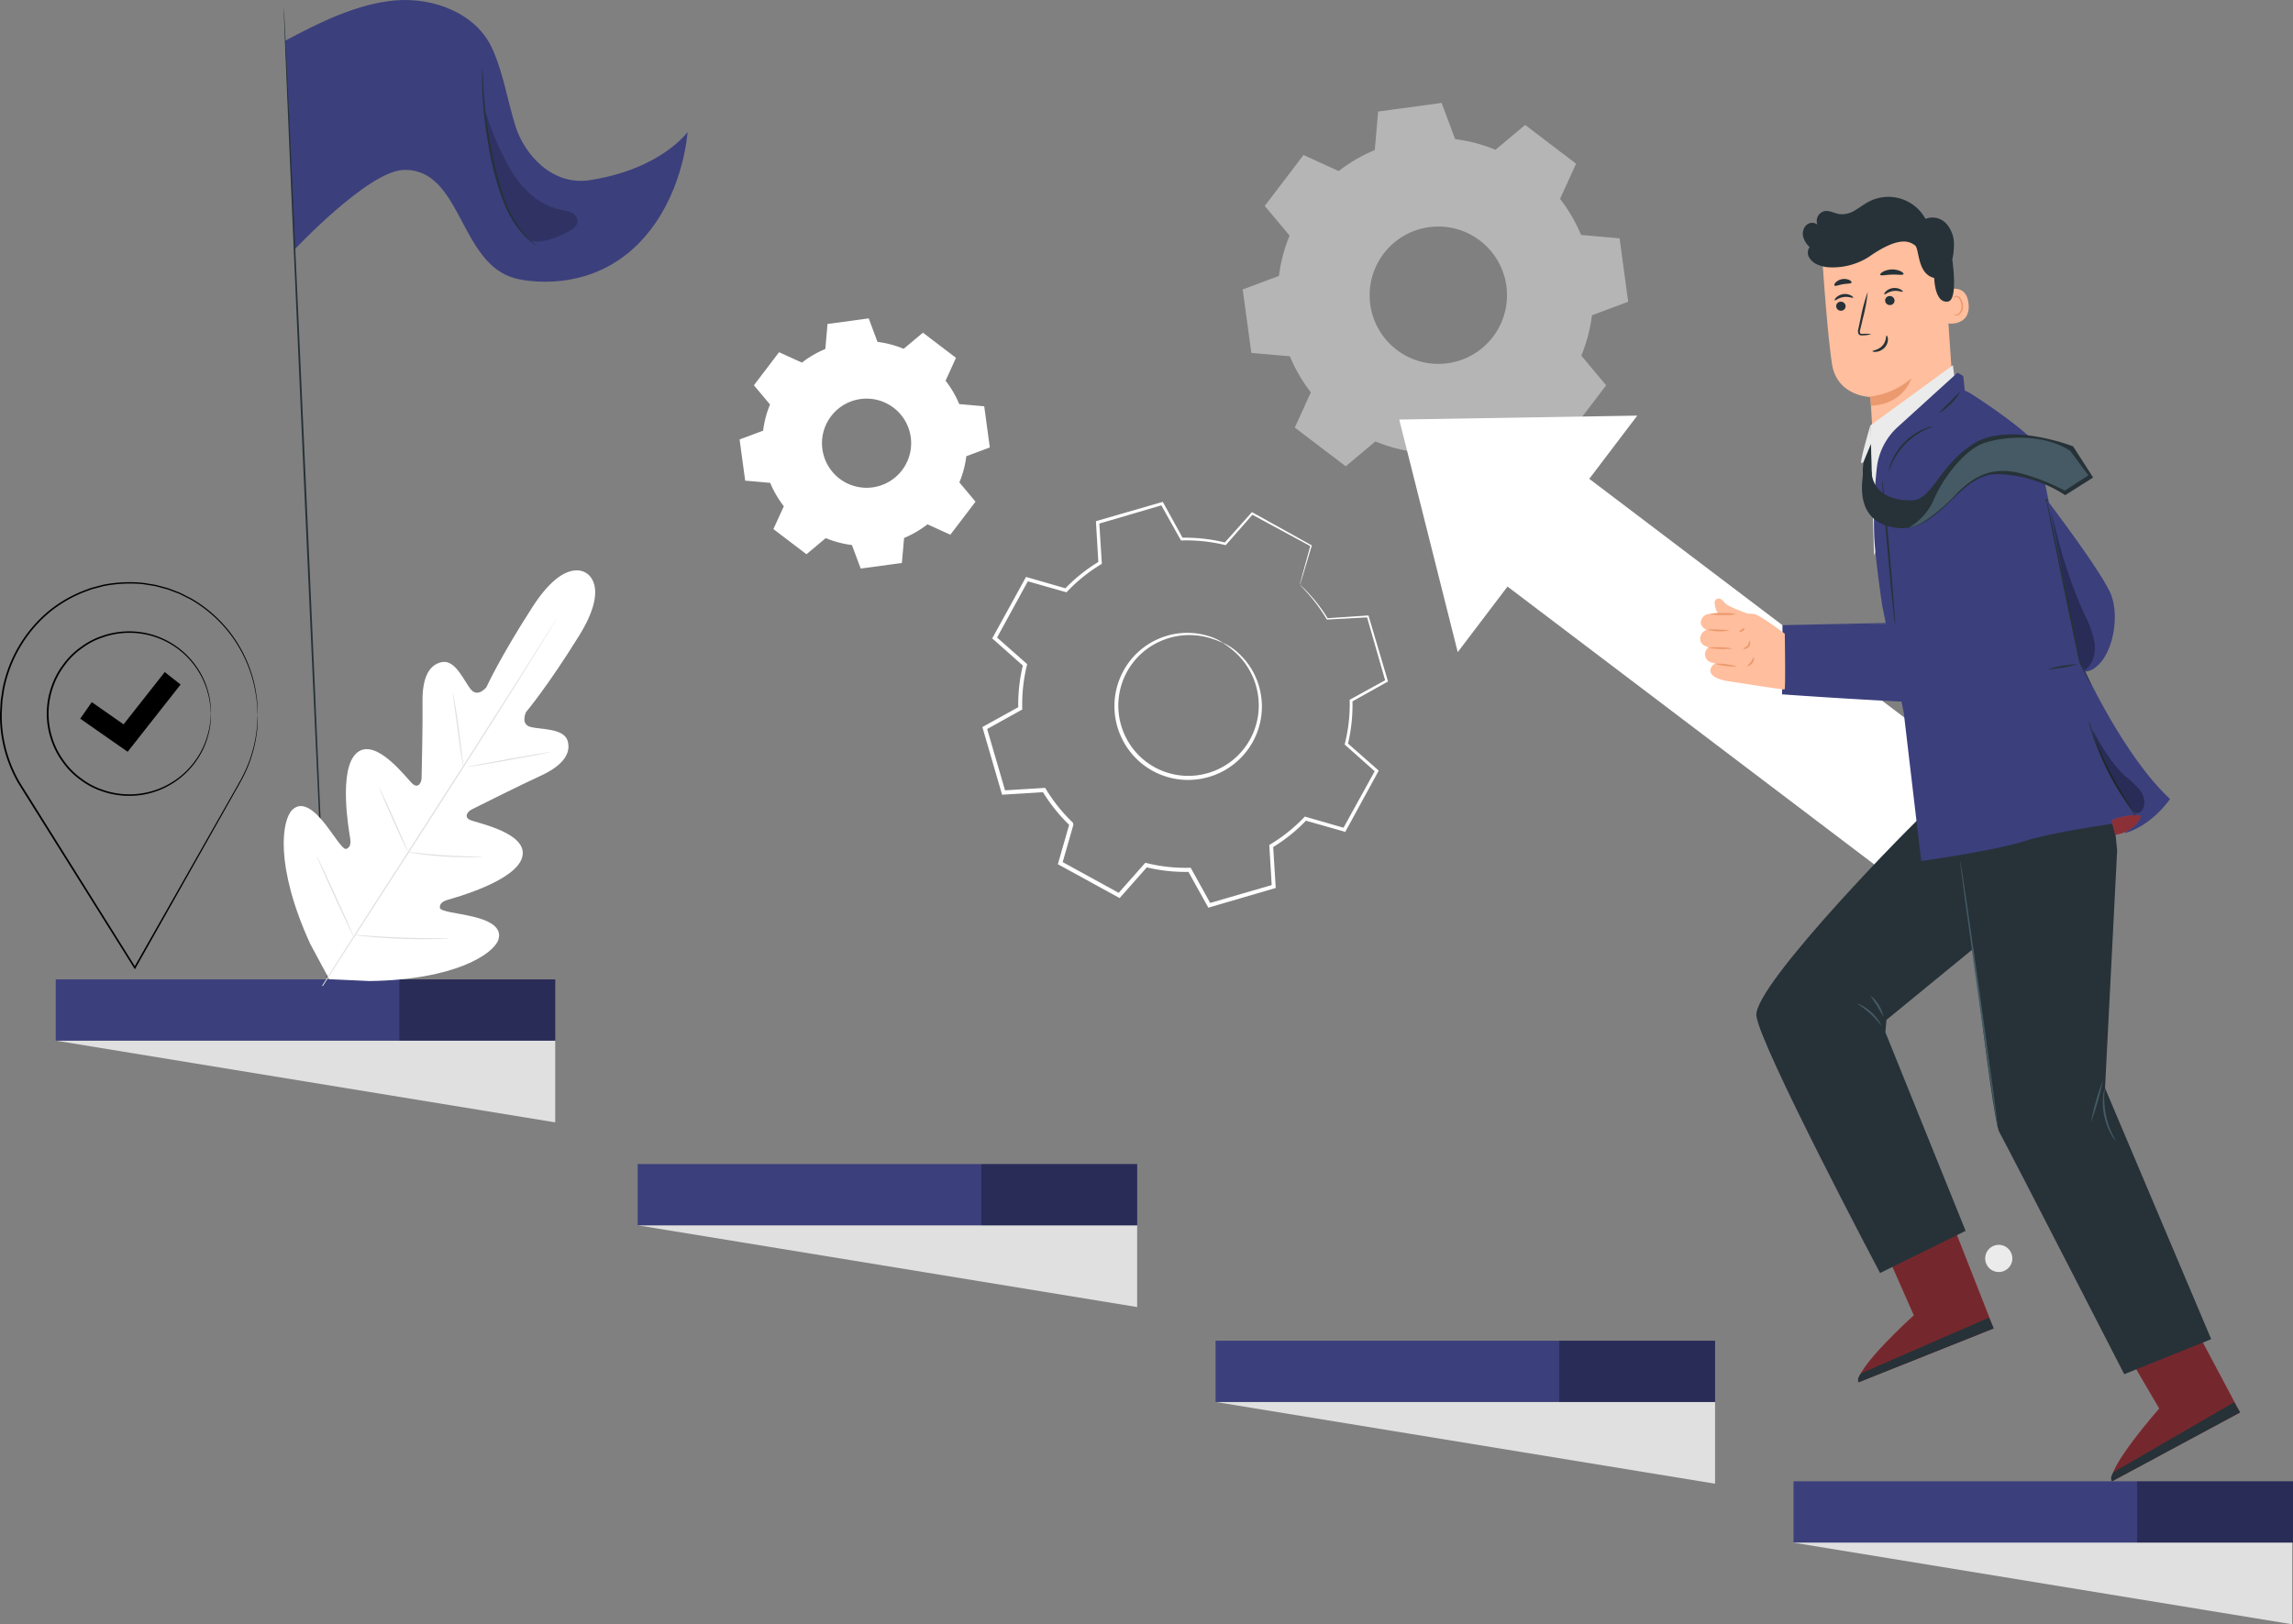 <svg xmlns="http://www.w3.org/2000/svg" width="615.034" height="435.767" viewBox="0 0 615.034 435.767">
  <rect x="0" y="0" width="615.034" height="435.767" fill="#808080" stroke="none"/>
  <g id="Group_741" data-name="Group 741" transform="translate(-1055 -1682)">
    <g id="Group_311" data-name="Group 311" transform="translate(1013.215 1643.458)">
      <g id="Background_Complete" data-name="Background Complete">
        <g id="Group_131" data-name="Group 131">
          <g id="Group_100" data-name="Group 100">
            <g id="Group_98" data-name="Group 98">
              <g id="Group_95" data-name="Group 95">
                <g id="Group_94" data-name="Group 94">
                  <path id="Path_95" data-name="Path 95" d="M110.914,230.438a28.788,28.788,0,0,1-.279,4.93,35.853,35.853,0,0,1-4.5,13.232l-.1-.181h.217l-.1.182L78.141,298.273l-.176.311-.19-.3L48.166,251.049l-1.456-2.325-.226-.361.426,0h0l-.2.353a36.3,36.3,0,0,1-4.462-12.477,34.544,34.544,0,0,1-.444-6.492q.089-1.612.175-3.213.24-1.585.477-3.156a36.415,36.415,0,0,1,12.087-20.667,35.026,35.026,0,0,1,9.741-5.725l1.288-.48.641-.239.657-.175,2.61-.68a36.4,36.4,0,0,1,5.219-.633,35.1,35.1,0,0,1,5.076.091c.828.066,1.637.245,2.444.36l1.2.194c.4.083.779.2,1.167.3l2.292.621,2.173.828c.356.141.718.264,1.064.418l1.011.506,1.982,1a35.9,35.9,0,0,1,11.5,10.617,36.553,36.553,0,0,1,5.011,10.722,32.457,32.457,0,0,1,.883,4.236,23.425,23.425,0,0,1,.335,3.15q.044,1.268.067,1.947c.013.438.007.662.007.662s-.026-.224-.054-.662-.064-1.1-.114-1.941a24.171,24.171,0,0,0-.378-3.135,32.95,32.95,0,0,0-.92-4.208,36.654,36.654,0,0,0-5.051-10.623,35.727,35.727,0,0,0-11.45-10.479L90.98,198.4l-1-.5c-.343-.151-.7-.271-1.055-.409l-2.152-.814-2.271-.606c-.383-.1-.764-.215-1.155-.3l-1.19-.188c-.8-.111-1.6-.286-2.418-.349a34.635,34.635,0,0,0-5.02-.077,36.113,36.113,0,0,0-5.157.637l-2.577.678-.649.174-.632.237-1.272.477a34.682,34.682,0,0,0-9.612,5.672A36.018,36.018,0,0,0,42.9,223.467q-.232,1.551-.468,3.116-.085,1.581-.171,3.174a34.1,34.1,0,0,0,.442,6.41,35.856,35.856,0,0,0,4.407,12.314l.207.354h-.412l.2-.359,1.456,2.324,29.572,47.256-.366.008,28.17-49.583.1.18h-.219l.106-.182a36.228,36.228,0,0,0,4.576-13.128c.23-1.594.3-2.827.349-3.655.015-.405.026-.715.035-.939S110.914,230.438,110.914,230.438Z"/>
                </g>
              </g>
              <g id="Group_97" data-name="Group 97">
                <g id="Group_96" data-name="Group 96">
                  <path id="Path_96" data-name="Path 96" d="M98.349,230.043a2.012,2.012,0,0,1-.041-.354c-.018-.257-.043-.6-.073-1.038-.015-.231-.031-.485-.048-.764s-.091-.583-.141-.913a15.98,15.98,0,0,0-.457-2.255,20.9,20.9,0,0,0-2.419-5.794,21.7,21.7,0,0,0-26.038-9.309,19.848,19.848,0,0,0-5.488,2.938,19.828,19.828,0,0,0-4.59,4.588,21,21,0,0,0-3.11,5.959,21.473,21.473,0,0,0-.036,13.665,20.98,20.98,0,0,0,3.08,5.976,19.777,19.777,0,0,0,4.567,4.614,19.9,19.9,0,0,0,5.474,2.966,21.754,21.754,0,0,0,26.086-9.179,20.9,20.9,0,0,0,2.447-5.781,16.014,16.014,0,0,0,.469-2.252c.051-.33.113-.633.145-.912l.052-.764c.033-.437.059-.781.078-1.037a1.977,1.977,0,0,1,.043-.354,2.073,2.073,0,0,1,0,.355c-.008.257-.019.6-.032,1.042l-.029.77c-.025.281-.08.587-.124.92a15.556,15.556,0,0,1-.43,2.277,20.7,20.7,0,0,1-2.4,5.871,22.027,22.027,0,0,1-14.857,10.41,22.111,22.111,0,0,1-11.6-.96,20.325,20.325,0,0,1-5.593-3.012,20.234,20.234,0,0,1-4.671-4.7,21.409,21.409,0,0,1-3.152-6.1,21.9,21.9,0,0,1,.037-13.961,21.4,21.4,0,0,1,3.183-6.083,20.234,20.234,0,0,1,4.693-4.677,20.328,20.328,0,0,1,5.608-2.983,22.113,22.113,0,0,1,11.607-.9,22.037,22.037,0,0,1,14.8,10.484,20.735,20.735,0,0,1,2.37,5.884,15.422,15.422,0,0,1,.418,2.28c.043.333.1.638.119.92s.018.538.026.77c.011.44.02.785.027,1.043A2.032,2.032,0,0,1,98.349,230.043Z"/>
                </g>
              </g>
            </g>
            <g id="Group_99" data-name="Group 99">
              <path id="Path_97" data-name="Path 97" d="M76.027,240.232,63.3,231.355l3.1-4.439,8.531,5.952L85.97,218.845l4.254,3.348Z"/>
            </g>
          </g>
          <g id="Group_108" data-name="Group 108">
            <g id="Group_107" data-name="Group 107">
              <g id="Group_106" data-name="Group 106">
                <g id="Group_105" data-name="Group 105">
                  <g id="Group_104" data-name="Group 104">
                    <g id="Group_103" data-name="Group 103">
                      <g id="Group_102" data-name="Group 102">
                        <g id="Group_101" data-name="Group 101">
                          <path id="Path_98" data-name="Path 98" d="M432.085,75.867a42.124,42.124,0,0,1,10.821,2.858l7.954-6.666,13.662,10.4-4.3,9.443a42.046,42.046,0,0,1,5.639,9.67l10.334.91L478.5,119.5l-9.716,3.632a41.959,41.959,0,0,1-2.86,10.823l6.666,7.954-10.4,13.662-9.443-4.3a42.089,42.089,0,0,1-9.672,5.637l-.908,10.334-17.016,2.31-3.631-9.718a41.99,41.99,0,0,1-10.822-2.859l-7.956,6.667-13.663-10.4,4.307-9.444a42.135,42.135,0,0,1-5.639-9.669l-10.332-.911L375.107,116.2l9.717-3.631a41.964,41.964,0,0,1,2.859-10.824l-6.667-7.954,10.4-13.662,9.444,4.305a42.05,42.05,0,0,1,9.671-5.638l.91-10.333,17.013-2.309,3.634,9.717Zm-5.1,23.462a18.422,18.422,0,1,0,18.5,14.09A18.427,18.427,0,0,0,426.982,99.329Z" fill="#fff" fill-rule="evenodd" opacity="0.42"/>
                        </g>
                      </g>
                    </g>
                  </g>
                </g>
              </g>
            </g>
          </g>
          <g id="Group_116" data-name="Group 116">
            <g id="Group_115" data-name="Group 115">
              <g id="Group_114" data-name="Group 114">
                <g id="Group_113" data-name="Group 113">
                  <g id="Group_112" data-name="Group 112">
                    <g id="Group_111" data-name="Group 111">
                      <g id="Group_110" data-name="Group 110">
                        <g id="Group_109" data-name="Group 109">
                          <path id="Path_99" data-name="Path 99" d="M277.146,130.264a27.332,27.332,0,0,1,7.025,1.855l5.163-4.327,8.869,6.75-2.794,6.13a27.332,27.332,0,0,1,3.66,6.277l6.709.591,1.5,11.044-6.307,2.358a27.243,27.243,0,0,1-1.856,7.025l4.327,5.164L296.69,182l-6.13-2.794a27.36,27.36,0,0,1-6.278,3.66l-.59,6.708-11.046,1.5-2.357-6.308a27.254,27.254,0,0,1-7.025-1.856l-5.164,4.328-8.869-6.751,2.795-6.13a27.383,27.383,0,0,1-3.66-6.276l-6.707-.592-1.5-11.044,6.308-2.357a27.21,27.21,0,0,1,1.856-7.026L244,141.9l6.749-8.868,6.131,2.795a27.313,27.313,0,0,1,6.277-3.661l.591-6.707,11.044-1.5,2.358,6.307Zm-3.312,15.23a11.958,11.958,0,1,0,12.01,9.146A11.961,11.961,0,0,0,273.834,145.494Z" fill="#fff" fill-rule="evenodd"/>
                        </g>
                      </g>
                    </g>
                  </g>
                </g>
              </g>
            </g>
          </g>
          <g id="Group_127" data-name="Group 127">
            <g id="Group_121" data-name="Group 121">
              <g id="Group_120" data-name="Group 120">
                <g id="Group_119" data-name="Group 119">
                  <g id="Group_118" data-name="Group 118">
                    <g id="Group_117" data-name="Group 117">
                      <path id="Path_100" data-name="Path 100" d="M369.817,210.99a14.6,14.6,0,0,1,3.993,2.64A19.233,19.233,0,0,1,380,225.008a19.476,19.476,0,0,1-.684,9.067,19.774,19.774,0,0,1-5.709,8.737,19.785,19.785,0,0,1-10.481,4.791,19.711,19.711,0,0,1-20.589-11.293,19.789,19.789,0,0,1-1.593-11.415,19.784,19.784,0,0,1,4.3-9.512,19.486,19.486,0,0,1,7.279-5.448,19.238,19.238,0,0,1,12.921-.893,14.607,14.607,0,0,1,4.372,1.948c-.057.125-1.529-.791-4.48-1.53a19.259,19.259,0,0,0-12.495,1.192,18.875,18.875,0,0,0-10.888,14.4,18.874,18.874,0,0,0,1.568,10.8,18.719,18.719,0,0,0,19.461,10.675,18.878,18.878,0,0,0,9.949-4.482,18.878,18.878,0,0,0,6.293-16.919,19.255,19.255,0,0,0-5.709-11.179C371.307,211.855,369.743,211.106,369.817,210.99Z" fill="#fff"/>
                    </g>
                  </g>
                </g>
              </g>
            </g>
            <g id="Group_126" data-name="Group 126">
              <g id="Group_125" data-name="Group 125">
                <g id="Group_124" data-name="Group 124">
                  <g id="Group_123" data-name="Group 123">
                    <g id="Group_122" data-name="Group 122">
                      <path id="Path_101" data-name="Path 101" d="M390.441,195.419a4.16,4.16,0,0,1,.148-.662c.129-.489.3-1.145.525-1.993l2.151-7.855.085.2-15.841-8.57.346-.06-7.178,8.177-.129.148-.193-.047a44.049,44.049,0,0,0-11.586-1.226l-.22.006-.108-.194c-1.655-2.962-3.446-6.17-5.309-9.5l.456.187-17.277,5.081.313-.446c.212,3.364.445,7.068.684,10.866l.018.276-.239.144a43.811,43.811,0,0,0-9.05,7.284l-.2.211-.28-.08-10.465-2.981.569-.238c-2.715,4.964-5.642,10.317-8.643,15.8l-.11-.635,8.155,7.2.238.21-.076.311a43.949,43.949,0,0,0-1.249,11.533l.009.324-.285.158-9.518,5.287.258-.627c1.6,5.474,3.311,11.341,5.048,17.289l-.563-.4,10.868-.665.335-.02.173.287a43.658,43.658,0,0,0,7.247,9.037l0,0,0,0c.068.248-.149-.552.152.556l0,.01-.006.021-.011.041-.024.082-.047.165-.1.33-.188.658-.377,1.315-.752,2.624-1.494,5.215-.266-.638,15.791,8.667-.675.117,7.214-8.146.219-.247.32.079a43.638,43.638,0,0,0,11.529,1.267l.326-.008.157.284,5.274,9.524-.609-.251,17.294-5.023-.366.52q-.332-5.53-.65-10.867l-.018-.3.258-.155a43.712,43.712,0,0,0,9.07-7.251l.2-.211.279.08,10.455,3.013-.531.222,8.7-15.773.091.522-8.132-7.232-.18-.161.058-.233A43.94,43.94,0,0,0,403.81,226.5l-.005-.222.192-.106,9.537-5.248-.155.378c-1.923-6.707-3.562-12.422-4.965-17.314l.254.179-10.87.592-.109.006-.055-.092a45.724,45.724,0,0,0-5.221-7.111l-1.485-1.6a4.507,4.507,0,0,1-.487-.537,5.632,5.632,0,0,1,.553.472c.351.331.882.833,1.554,1.544a42.709,42.709,0,0,1,5.392,7.051l-.164-.086,10.862-.733.2-.013.057.192c1.446,4.88,3.134,10.579,5.116,17.269l.074.251-.23.128-9.5,5.313.187-.328a44.512,44.512,0,0,1-1.251,11.778l-.122-.393,8.167,7.192.254.224-.163.3c-2.729,5-5.6,10.247-8.632,15.808l-.177.322-.355-.1-10.465-2.977.479-.131a44.584,44.584,0,0,1-9.252,7.441l.24-.455.675,10.865.026.407-.393.115-17.283,5.057-.4.119-.206-.37q-2.608-4.692-5.289-9.514l.482.275a44.633,44.633,0,0,1-11.816-1.284l.537-.167-7.207,8.153-.29.329-.385-.211-15.8-8.659-.388-.212.122-.426,1.494-5.216.751-2.623.377-1.315.188-.659.1-.329.047-.165.023-.082.012-.041.006-.021,0-.01c.3,1.106.083.3.149.552l0,0,0,0a44.713,44.713,0,0,1-7.43-9.268l.507.266-10.867.661-.44.026-.124-.422L305.4,234.017l-.121-.417.379-.211,9.525-5.274-.276.482a44.916,44.916,0,0,1,1.3-11.811l.162.52-8.14-7.22-.309-.274.2-.361L316.8,193.67l.19-.347.38.109,10.455,3.012-.477.13a44.6,44.6,0,0,1,9.27-7.409l-.22.419c-.224-3.8-.443-7.5-.641-10.868l-.021-.349.334-.1,17.3-5,.3-.088.151.275,5.255,9.536-.327-.188a44.568,44.568,0,0,1,11.76,1.323l-.321.1,7.244-8.12.15-.169.2.109,15.74,8.753.126.07-.041.134c-1,3.355-1.774,5.941-2.311,7.734-.262.85-.464,1.506-.616,2A5.122,5.122,0,0,1,390.441,195.419Z" fill="#fff"/>
                    </g>
                  </g>
                </g>
              </g>
            </g>
          </g>
          <g id="Group_130" data-name="Group 130">
            <g id="Group_128" data-name="Group 128">
              <path id="Path_102" data-name="Path 102" d="M432.782,213.5,417.09,151.1l63.847-1.055Z" fill="#fff"/>
            </g>
            <g id="Group_129" data-name="Group 129">
              <rect id="Rectangle_20" data-name="Rectangle 20" width="36.281" height="146.72" transform="matrix(0.604, -0.797, 0.797, 0.604, 439.753, 191.069)" fill="#fff"/>
            </g>
          </g>
        </g>
      </g>
      <g id="Character">
        <g id="Group_284" data-name="Group 284">
          <path id="Path_103" data-name="Path 103" d="M547,373.024l8.11,18.388s-15.967,14.42-14.8,17.964l36.219-14.445-11.461-29.17Z" fill="#e8505b"/>
          <path id="Path_104" data-name="Path 104" d="M547,373.024l8.11,18.388s-15.967,14.42-14.8,17.964l36.219-14.445-11.461-29.17Z" opacity="0.5"/>
          <path id="Path_105" data-name="Path 105" d="M576.533,394.931l-1.27-2.895-34.251,14.932s-1.333,1.345-.7,2.408Z" fill="#263238"/>
          <path id="Path_106" data-name="Path 106" d="M610.784,399.072l10.152,17.344s-14.22,16.145-12.656,19.533l34.337-18.477L627.908,389.8Z" fill="#e8505b"/>
          <path id="Path_107" data-name="Path 107" d="M610.784,399.072l10.152,17.344s-14.22,16.145-12.656,19.533l34.337-18.477L627.908,389.8Z" opacity="0.5"/>
          <path id="Path_108" data-name="Path 108" d="M642.617,417.472l-1.591-2.731L608.7,433.478s-1.171,1.487-.419,2.471Z" fill="#263238"/>
          <g id="Group_212" data-name="Group 212">
            <g id="Group_208" data-name="Group 208">
              <g id="Group_144" data-name="Group 144">
                <g id="Group_143" data-name="Group 143">
                  <g id="Group_142" data-name="Group 142">
                    <g id="Group_136" data-name="Group 136">
                      <g id="Group_135" data-name="Group 135">
                        <g id="Group_134" data-name="Group 134">
                          <g id="Group_133" data-name="Group 133">
                            <g id="Group_132" data-name="Group 132">
                              <path id="Path_109" data-name="Path 109" d="M566.477,155.775l-22.257,1.734-.739-12.461s-8.978-.131-10.321-8.9-2.657-29.154-2.657-29.154h0a30.828,30.828,0,0,1,31.218-.457l1.443.819Z" fill="#ffbe9d"/>
                            </g>
                          </g>
                        </g>
                      </g>
                    </g>
                    <g id="Group_141" data-name="Group 141">
                      <g id="Group_140" data-name="Group 140">
                        <g id="Group_139" data-name="Group 139">
                          <g id="Group_138" data-name="Group 138">
                            <g id="Group_137" data-name="Group 137">
                              <path id="Path_110" data-name="Path 110" d="M543.449,144.923a20.626,20.626,0,0,0,10.994-4.865s-1.946,6.9-10.823,7.338Z" fill="#eb996e"/>
                            </g>
                          </g>
                        </g>
                      </g>
                    </g>
                  </g>
                </g>
              </g>
              <g id="Group_156" data-name="Group 156">
                <g id="Group_149" data-name="Group 149">
                  <g id="Group_148" data-name="Group 148">
                    <g id="Group_147" data-name="Group 147">
                      <g id="Group_146" data-name="Group 146">
                        <g id="Group_145" data-name="Group 145">
                          <path id="Path_111" data-name="Path 111" d="M563.361,116.607c.141-.086,5.785-2.634,6.437,3.4s-5.538,5.443-5.568,5.271S563.361,116.607,563.361,116.607Z" fill="#ffbe9d"/>
                        </g>
                      </g>
                    </g>
                  </g>
                </g>
                <g id="Group_155" data-name="Group 155">
                  <g id="Group_154" data-name="Group 154">
                    <g id="Group_153" data-name="Group 153">
                      <g id="Group_152" data-name="Group 152">
                        <g id="Group_151" data-name="Group 151">
                          <g id="Group_150" data-name="Group 150">
                            <path id="Path_112" data-name="Path 112" d="M565.826,122.792c.024-.022.113.062.3.125a1.06,1.06,0,0,0,.788-.069,2.614,2.614,0,0,0,.95-2.463,3.48,3.48,0,0,0-.456-1.473,1.219,1.219,0,0,0-.878-.721.537.537,0,0,0-.589.355c-.063.177-.011.294-.042.307-.015.017-.141-.087-.119-.341a.676.676,0,0,1,.2-.4.8.8,0,0,1,.565-.216,1.485,1.485,0,0,1,1.2.816,3.587,3.587,0,0,1,.546,1.642,2.743,2.743,0,0,1-1.251,2.771,1.132,1.132,0,0,1-.978-.055C565.853,122.937,565.806,122.806,565.826,122.792Z" fill="#eb996e"/>
                          </g>
                        </g>
                      </g>
                    </g>
                  </g>
                </g>
              </g>
              <g id="Group_207" data-name="Group 207">
                <g id="Group_206" data-name="Group 206">
                  <g id="Group_195" data-name="Group 195">
                    <g id="Group_194" data-name="Group 194">
                      <g id="Group_193" data-name="Group 193">
                        <g id="Group_168" data-name="Group 168">
                          <g id="Group_161" data-name="Group 161">
                            <g id="Group_160" data-name="Group 160">
                              <g id="Group_159" data-name="Group 159">
                                <g id="Group_158" data-name="Group 158">
                                  <g id="Group_157" data-name="Group 157">
                                    <path id="Path_113" data-name="Path 113" d="M534.293,120.8a1.267,1.267,0,0,0,1.388,1.1,1.212,1.212,0,0,0,1.134-1.313,1.268,1.268,0,0,0-1.387-1.1A1.213,1.213,0,0,0,534.293,120.8Z" fill="#263238"/>
                                  </g>
                                </g>
                              </g>
                            </g>
                          </g>
                          <g id="Group_167" data-name="Group 167">
                            <g id="Group_166" data-name="Group 166">
                              <g id="Group_165" data-name="Group 165">
                                <g id="Group_164" data-name="Group 164">
                                  <g id="Group_163" data-name="Group 163">
                                    <g id="Group_162" data-name="Group 162">
                                      <path id="Path_114" data-name="Path 114" d="M533.9,119.118c.179.141,1.03-.7,2.381-.882,1.346-.205,2.434.35,2.558.164.061-.083-.139-.356-.614-.61a3.476,3.476,0,0,0-2.076-.333,3.34,3.34,0,0,0-1.866.906C533.915,118.74,533.816,119.055,533.9,119.118Z" fill="#263238"/>
                                    </g>
                                  </g>
                                </g>
                              </g>
                            </g>
                          </g>
                        </g>
                        <g id="Group_180" data-name="Group 180">
                          <g id="Group_173" data-name="Group 173">
                            <g id="Group_172" data-name="Group 172">
                              <g id="Group_171" data-name="Group 171">
                                <g id="Group_170" data-name="Group 170">
                                  <g id="Group_169" data-name="Group 169">
                                    <path id="Path_115" data-name="Path 115" d="M547.422,119.279a1.267,1.267,0,0,0,1.387,1.1,1.211,1.211,0,0,0,1.134-1.313,1.267,1.267,0,0,0-1.386-1.1A1.212,1.212,0,0,0,547.422,119.279Z" fill="#263238"/>
                                  </g>
                                </g>
                              </g>
                            </g>
                          </g>
                          <g id="Group_179" data-name="Group 179">
                            <g id="Group_178" data-name="Group 178">
                              <g id="Group_177" data-name="Group 177">
                                <g id="Group_176" data-name="Group 176">
                                  <g id="Group_175" data-name="Group 175">
                                    <g id="Group_174" data-name="Group 174">
                                      <path id="Path_116" data-name="Path 116" d="M547.207,117.5c.179.142,1.031-.7,2.381-.881,1.346-.206,2.434.349,2.558.163.061-.083-.137-.356-.615-.609a3.47,3.47,0,0,0-2.075-.334,3.336,3.336,0,0,0-1.866.906C547.22,117.126,547.121,117.441,547.207,117.5Z" fill="#263238"/>
                                    </g>
                                  </g>
                                </g>
                              </g>
                            </g>
                          </g>
                        </g>
                        <g id="Group_186" data-name="Group 186">
                          <g id="Group_185" data-name="Group 185">
                            <g id="Group_184" data-name="Group 184">
                              <g id="Group_183" data-name="Group 183">
                                <g id="Group_182" data-name="Group 182">
                                  <g id="Group_181" data-name="Group 181">
                                    <path id="Path_117" data-name="Path 117" d="M543.716,128.2a8.98,8.98,0,0,0-2.249-.087c-.349.012-.685-.01-.776-.237a1.762,1.762,0,0,1,.086-1.054q.311-1.32.65-2.769a45.407,45.407,0,0,0,1.324-7.187,45.765,45.765,0,0,0-1.9,7.064c-.211.97-.414,1.894-.6,2.778a2.02,2.02,0,0,0,.011,1.378.875.875,0,0,0,.638.424,2.323,2.323,0,0,0,.6,0A8.871,8.871,0,0,0,543.716,128.2Z" fill="#263238"/>
                                  </g>
                                </g>
                              </g>
                            </g>
                          </g>
                        </g>
                        <g id="Group_192" data-name="Group 192">
                          <g id="Group_191" data-name="Group 191">
                            <g id="Group_190" data-name="Group 190">
                              <g id="Group_189" data-name="Group 189">
                                <g id="Group_188" data-name="Group 188">
                                  <g id="Group_187" data-name="Group 187">
                                    <path id="Path_118" data-name="Path 118" d="M547.82,128.579c-.222.018-.019,1.484-1.126,2.7s-2.691,1.275-2.673,1.481c-.008.1.388.236,1.049.161a3.682,3.682,0,0,0,2.243-1.154,3.2,3.2,0,0,0,.85-2.25C548.133,128.9,547.919,128.556,547.82,128.579Z" fill="#263238"/>
                                  </g>
                                </g>
                              </g>
                            </g>
                          </g>
                        </g>
                      </g>
                    </g>
                  </g>
                  <g id="Group_200" data-name="Group 200">
                    <g id="Group_199" data-name="Group 199">
                      <g id="Group_198" data-name="Group 198">
                        <g id="Group_197" data-name="Group 197">
                          <g id="Group_196" data-name="Group 196">
                            <path id="Path_119" data-name="Path 119" d="M546.115,112.263c.184.348,1.508-.016,3.118-.047,1.61-.065,2.953.22,3.116-.139.072-.171-.2-.485-.765-.767a5.418,5.418,0,0,0-4.75.141C546.285,111.767,546.033,112.1,546.115,112.263Z" fill="#263238"/>
                          </g>
                        </g>
                      </g>
                    </g>
                  </g>
                  <g id="Group_205" data-name="Group 205">
                    <g id="Group_204" data-name="Group 204">
                      <g id="Group_203" data-name="Group 203">
                        <g id="Group_202" data-name="Group 202">
                          <g id="Group_201" data-name="Group 201">
                            <path id="Path_120" data-name="Path 120" d="M533.849,115.141c.281.273,1.166-.176,2.282-.348,1.11-.211,2.094-.084,2.267-.435.074-.17-.118-.456-.573-.688a3.341,3.341,0,0,0-3.665.632C533.809,114.672,533.724,115.006,533.849,115.141Z" fill="#263238"/>
                          </g>
                        </g>
                      </g>
                    </g>
                  </g>
                </g>
              </g>
            </g>
            <g id="Group_211" data-name="Group 211">
              <g id="Group_210" data-name="Group 210">
                <g id="Group_209" data-name="Group 209">
                  <path id="Path_121" data-name="Path 121" d="M525.443,102.05a3.274,3.274,0,0,1,.79-3.065,2.324,2.324,0,0,1,3.012-.2,2.71,2.71,0,0,1,1.849-3.58c1.42-.292,2.794.618,4.232.8a6.586,6.586,0,0,0,4.035-1.05c1.226-.706,2.339-1.6,3.588-2.265a11.341,11.341,0,0,1,15.294,4.575,5.037,5.037,0,0,1,5.571,1.259,8.261,8.261,0,0,1,2.063,5.587,18.457,18.457,0,0,1-.45,4.083c.016.113.043.222.057.336.588,4.843.839,10.592-1.217,10.913-3.584.561-3.68-6.327-3.68-6.327-4.647-1.083-3.934-7.919-5.177-8.765s-3.876-2.851-12.441,3.163a18.046,18.046,0,0,1-10.784,2.724c-.078-.005-.157-.006-.236-.014l-.054,0c-.03,0-.052-.015-.081-.02a8.357,8.357,0,0,1-2.508-.671,4.724,4.724,0,0,1-2.256-1.894,2.588,2.588,0,0,1,.117-2.821A5.686,5.686,0,0,1,525.443,102.05Z" fill="#263238"/>
                </g>
              </g>
            </g>
          </g>
          <g id="Group_213" data-name="Group 213">
            <path id="Path_122" data-name="Path 122" d="M543.449,152.684l.993,34.873,21.7-46.711-.543-4.324Z" fill="#ebebeb"/>
          </g>
          <g id="Group_226" data-name="Group 226">
            <g id="Group_214" data-name="Group 214">
              <path id="Path_123" data-name="Path 123" d="M557.844,256.933c-.795.26-45.971,45.948-44.956,54.155s33.174,68.984,33.174,68.984l22.944-11.313-21.523-53.283.282-3.305,26.3-21.555-1.4-34.664Z" fill="#263238"/>
            </g>
            <g id="Group_215" data-name="Group 215">
              <path id="Path_124" data-name="Path 124" d="M567.585,265.936c.525.8,8.348,72.574,10.445,76.289s33.52,64.992,33.52,64.992l23.33-9.4L606.4,330.469l3.246-63.74-1.758-18-35.223,7.221Z" fill="#263238"/>
            </g>
            <g id="Group_217" data-name="Group 217">
              <g id="Group_216" data-name="Group 216">
                <path id="Path_125" data-name="Path 125" d="M577.621,340.962a3.989,3.989,0,0,1-.153-.719c-.085-.521-.2-1.21-.339-2.072-.282-1.857-.675-4.452-1.157-7.636l-3.627-25.216c-1.357-9.835-2.585-18.736-3.483-25.242-.416-3.193-.755-5.795-1-7.657q-.153-1.3-.246-2.085a3.9,3.9,0,0,1-.052-.732,3.987,3.987,0,0,1,.152.717c.085.522.2,1.211.339,2.072.281,1.857.675,4.452,1.157,7.635.935,6.5,2.214,15.395,3.628,25.222,1.356,9.832,2.584,18.732,3.482,25.238.416,3.193.755,5.8,1,7.657.1.868.185,1.561.247,2.086A4.114,4.114,0,0,1,577.621,340.962Z" fill="#455a64"/>
              </g>
            </g>
            <g id="Group_219" data-name="Group 219">
              <g id="Group_218" data-name="Group 218">
                <path id="Path_126" data-name="Path 126" d="M605.806,328.41a68.112,68.112,0,0,1-3.2,11.239,68.367,68.367,0,0,1,3.2-11.239Z" fill="#455a64"/>
              </g>
            </g>
            <g id="Group_221" data-name="Group 221">
              <g id="Group_220" data-name="Group 220">
                <path id="Path_127" data-name="Path 127" d="M609.335,344.667a6.551,6.551,0,0,1-1.273-1.771,17.447,17.447,0,0,1-2.173-10.191,6.5,6.5,0,0,1,.441-2.136,22.779,22.779,0,0,0,3.005,14.1Z" fill="#455a64"/>
              </g>
            </g>
            <g id="Group_223" data-name="Group 223">
              <g id="Group_222" data-name="Group 222">
                <path id="Path_128" data-name="Path 128" d="M539.958,307.745a12.3,12.3,0,0,1,6.454,5.886c-.126.084-1.239-1.549-3.025-3.164C541.615,308.837,539.887,307.879,539.958,307.745Z" fill="#455a64"/>
              </g>
            </g>
            <g id="Group_225" data-name="Group 225">
              <g id="Group_224" data-name="Group 224">
                <path id="Path_129" data-name="Path 129" d="M543.5,305.625a10,10,0,0,1,3.485,5.643,30.114,30.114,0,0,1-1.688-2.856A29.837,29.837,0,0,1,543.5,305.625Z" fill="#455a64"/>
              </g>
            </g>
          </g>
          <g id="Group_256" data-name="Group 256">
            <g id="Group_228" data-name="Group 228">
              <g id="Group_227" data-name="Group 227">
                <path id="Path_130" data-name="Path 130" d="M546.619,200.914l5.775,28.651,4.7,39.983s19.376-2.706,27.634-5.32c9.578-3.032,30.419-5.614,30.419-5.614l-3.513,3.476c7.457-2.088,12.205-9.2,12.205-9.2-12.853-11.92-23.816-36.441-23.816-36.441l-9.773-48.523s-1.484-6.845-2.379-9.889-15.735-12.863-17.792-14.1l-1.293-.611-.411-3.889-1.529-.915-16.06,14.59a17.4,17.4,0,0,0-5.589,10.9,125.863,125.863,0,0,0-.7,18.253C544.688,187.945,546.619,200.914,546.619,200.914Z" fill="#3b3f7c"/>
              </g>
            </g>
            <g id="Group_238" data-name="Group 238">
              <g id="Group_229" data-name="Group 229">
                <path id="Path_131" data-name="Path 131" d="M557.644,151.281s-8.485,4.549-9.956,8.409,2.9,46.184,2.9,46.184l-30.469.572-.095,18.155s48.395,3.824,50.279,1.208c2.546-3.538,5.505-36.61,5.505-36.61l1.1-23.795S574.1,147.258,557.644,151.281Z" fill="#3b3f7c"/>
              </g>
              <g id="Group_231" data-name="Group 231" opacity="0.3">
                <g id="Group_230" data-name="Group 230">
                  <path id="Path_132" data-name="Path 132" d="M552.394,229.565a29.144,29.144,0,0,0,12.2,1.14c4.292-.4,8.658-2.747,10.281-6.74,1.242-3.058.724-6.5.912-9.8.164-2.863.873-5.662,1.3-8.5s-1.037-8.045-1.972-10.755c0,0-1.087,19.647-4.16,27.9a6.755,6.755,0,0,1-1.884,3.012c-1.087.875-2.594.952-3.982,1.1-3.888.406-13.266-.268-13.266-.268" fill="#3b3f7c"/>
                </g>
              </g>
              <g id="Group_233" data-name="Group 233">
                <g id="Group_232" data-name="Group 232">
                  <path id="Path_133" data-name="Path 133" d="M576.859,167.975a2.673,2.673,0,0,1,0,.432c-.012.307-.028.726-.048,1.264-.055,1.136-.134,2.769-.235,4.861-.111,2.118-.246,4.7-.4,7.689-.184,3-.282,6.415-.65,10.177-.328,3.764-.722,7.884-1.2,12.3-.49,4.416-1.014,9.136-1.854,14.073a30.666,30.666,0,0,1-.837,3.732,7.284,7.284,0,0,1-2.2,3.291,5.563,5.563,0,0,1-3.791,1.354c-1.344.03-2.69,0-4.051-.021-5.439-.134-11.061-.413-16.817-.725-8.648-.478-16.983-1.017-24.772-1.564l-.224-.016V224.6c.039-6.448.076-12.523.109-18.126l0-.209.208-.005,29.409-.632,8.227-.143,2.166-.021c.49,0,.743.016.743.016s-.252.028-.741.051l-2.165.086-8.224.261-29.4.812.209-.214c-.018,5.6-.038,11.678-.06,18.126l-.222-.24c7.787.532,16.121,1.063,24.766,1.541,5.753.312,11.372.594,16.8.735,1.355.018,2.7.054,4.025.026a5.08,5.08,0,0,0,3.5-1.238,6.8,6.8,0,0,0,2.057-3.075,30.447,30.447,0,0,0,.826-3.66c.85-4.909,1.389-9.627,1.9-14.036.49-4.413.9-8.529,1.254-12.289.39-3.757.514-7.173.724-10.165.189-2.988.353-5.565.487-7.682.142-2.088.252-3.719.329-4.853.041-.537.074-.955.1-1.262A2.915,2.915,0,0,1,576.859,167.975Z" fill="#3b3f7c"/>
                </g>
              </g>
              <g id="Group_235" data-name="Group 235">
                <g id="Group_234" data-name="Group 234">
                  <path id="Path_134" data-name="Path 134" d="M526.009,224.334a77.425,77.425,0,0,1-.2-8.8,77.73,77.73,0,0,1,.3-8.8,77.135,77.135,0,0,1,.205,8.8A77.769,77.769,0,0,1,526.009,224.334Z" fill="#3b3f7c"/>
                </g>
              </g>
              <g id="Group_237" data-name="Group 237">
                <g id="Group_236" data-name="Group 236">
                  <path id="Path_135" data-name="Path 135" d="M522.778,209.486c-.058-.033.246-.372.825-.18a.937.937,0,0,1,.617.806,1.105,1.105,0,0,1-.619,1.088,1.134,1.134,0,0,1-1.225-.226,1.025,1.025,0,0,1-.3-.959c.137-.575.538-.7.551-.639.049.057-.19.269-.2.682a.693.693,0,0,0,.252.571.716.716,0,0,0,.711.114.686.686,0,0,0,.365-.6.588.588,0,0,0-.3-.51C523.1,209.419,522.809,209.551,522.778,209.486Z" fill="#3b3f7c"/>
                </g>
              </g>
            </g>
            <g id="Group_239" data-name="Group 239">
              <path id="Path_136" data-name="Path 136" d="M590.385,172.08s15.851,20.725,17.782,26.374.439,13.757-2.789,17.634-5.832,2.3-5.832,2.3Z" fill="#3b3f7c"/>
            </g>
            <g id="Group_241" data-name="Group 241">
              <g id="Group_240" data-name="Group 240">
                <path id="Path_137" data-name="Path 137" d="M598.979,216.726a33.22,33.22,0,0,1-8.03,1.378,33.243,33.243,0,0,1,8.03-1.378Z" fill="#263238"/>
              </g>
            </g>
            <g id="Group_243" data-name="Group 243">
              <g id="Group_242" data-name="Group 242">
                <path id="Path_138" data-name="Path 138" d="M602.026,232.007a5.336,5.336,0,0,1,.43,1.094c.241.714.6,1.743,1.075,3a89.142,89.142,0,0,0,4.258,9.6,101.088,101.088,0,0,0,5.325,9.063c.74,1.125,1.351,2.029,1.778,2.65a5.376,5.376,0,0,1,.619,1,5.2,5.2,0,0,1-.776-.883c-.477-.587-1.134-1.462-1.914-2.566a77.756,77.756,0,0,1-5.478-9.033,70.637,70.637,0,0,1-4.146-9.716c-.43-1.282-.744-2.331-.928-3.065A5.313,5.313,0,0,1,602.026,232.007Z" fill="#263238"/>
              </g>
            </g>
            <g id="Group_245" data-name="Group 245" opacity="0.3">
              <g id="Group_244" data-name="Group 244">
                <path id="Path_139" data-name="Path 139" d="M603.1,234.463c2.512,4.477,5.094,9.041,8.921,12.463a23.069,23.069,0,0,1,3.893,3.771c1.03,1.491,1.475,3.576.5,5.1a1.6,1.6,0,0,1-1.58.854,2.026,2.026,0,0,1-1.034-.839,61.734,61.734,0,0,1-10.525-20.666"/>
              </g>
            </g>
            <g id="Group_247" data-name="Group 247" opacity="0.3">
              <g id="Group_246" data-name="Group 246">
                <path id="Path_140" data-name="Path 140" d="M601.01,218.313c2.171-1.559,2.931-4.526,2.609-7.179a26.584,26.584,0,0,0-2.633-7.537,124.091,124.091,0,0,1-7.72-22.643l-1.549-5.749,7.841,41.02Z"/>
              </g>
            </g>
            <g id="Group_249" data-name="Group 249">
              <g id="Group_248" data-name="Group 248">
                <path id="Path_141" data-name="Path 141" d="M561.77,149.439a35.076,35.076,0,0,1,2.954-2.951,35.182,35.182,0,0,1,2.951-2.955,17.534,17.534,0,0,1-5.9,5.906Z" fill="#263238"/>
              </g>
            </g>
            <g id="Group_251" data-name="Group 251">
              <g id="Group_250" data-name="Group 250">
                <path id="Path_142" data-name="Path 142" d="M560.168,152.951c.025.084-.915.367-2.318,1.061a18.425,18.425,0,0,0-8.414,8.514c-.677,1.411-.948,2.354-1.033,2.33-.034-.009.007-.251.109-.685a11.413,11.413,0,0,1,.6-1.79,16.551,16.551,0,0,1,8.589-8.691,11.313,11.313,0,0,1,1.782-.621A1.876,1.876,0,0,1,560.168,152.951Z" fill="#263238"/>
              </g>
            </g>
            <g id="Group_253" data-name="Group 253">
              <g id="Group_252" data-name="Group 252">
                <path id="Path_143" data-name="Path 143" d="M602.739,222.435a1.687,1.687,0,0,1-.249-.4l-.635-1.189c-.567-1.109-1.336-2.613-2.281-4.463l-.009-.017-.005-.024c-.991-4.542-2.394-11.166-3.918-18.534-1.408-6.943-2.681-13.226-3.621-17.861l-1.04-5.424c-.1-.6-.19-1.086-.258-1.48a.264.264,0,1,1,.1-.021l.35,1.461c.3,1.344.7,3.169,1.2,5.392.977,4.627,2.3,10.9,3.764,17.832,1.525,7.367,2.866,14,3.759,18.567l-.014-.041c.888,1.878,1.61,3.406,2.143,4.531l.555,1.229A1.756,1.756,0,0,1,602.739,222.435Z" fill="#263238"/>
              </g>
            </g>
            <g id="Group_255" data-name="Group 255">
              <g id="Group_254" data-name="Group 254">
                <path id="Path_144" data-name="Path 144" d="M550.065,205.858a8.923,8.923,0,0,1-.232-1.5c-.115-1.06-.265-2.444-.447-4.113-.355-3.474-.812-8.278-1.285-13.587s-.875-10.119-1.14-13.6c-.117-1.674-.213-3.062-.288-4.126a8.935,8.935,0,0,1-.037-1.518,8.685,8.685,0,0,1,.232,1.5c.115,1.06.266,2.445.447,4.113.356,3.475.812,8.278,1.286,13.587s.874,10.115,1.139,13.6c.117,1.674.214,3.063.288,4.127A8.7,8.7,0,0,1,550.065,205.858Z" fill="#263238"/>
              </g>
            </g>
          </g>
          <g id="Group_274" data-name="Group 274">
            <g id="Group_259" data-name="Group 259">
              <g id="Group_257" data-name="Group 257">
                <path id="Path_145" data-name="Path 145" d="M520.505,208.57s-6.571-4.985-8.174-5.286c-1.228-.23-8.562-.108-11.935-.038a2.414,2.414,0,0,0-2.42,2.343,1.28,1.28,0,0,0,.023.238,2.2,2.2,0,0,0,1.6,1.667,2.557,2.557,0,0,0-1.776,2.4c-.028,1.9,2.277,2.3,2.277,2.3a3.419,3.419,0,0,0-.329.293,2.272,2.272,0,0,0,1.115,3.813l1.04.236a2.251,2.251,0,0,0-1.387,1.892c.038,2.507,5.675,2.987,5.675,2.987s13.931,2.205,14.232,2.1S520.505,208.57,520.505,208.57Z" fill="#ffbe9d"/>
              </g>
              <g id="Group_258" data-name="Group 258">
                <path id="Path_146" data-name="Path 146" d="M501.692,200.282c.062.826.256,2.584,1.661,3.381l7.763-.3s-5.781-1.995-6.6-2.981a6.68,6.68,0,0,0-1.108-1.084A1.1,1.1,0,0,0,501.692,200.282Z" fill="#ffbe9d"/>
              </g>
            </g>
            <g id="Group_261" data-name="Group 261">
              <g id="Group_260" data-name="Group 260">
                <path id="Path_147" data-name="Path 147" d="M507.464,203.283a11.4,11.4,0,0,1-3.545.251,14.384,14.384,0,0,1-3.537-.251,11.4,11.4,0,0,1,3.545-.251A14.39,14.39,0,0,1,507.464,203.283Z" fill="#eb996e"/>
              </g>
            </g>
            <g id="Group_263" data-name="Group 263">
              <g id="Group_262" data-name="Group 262">
                <path id="Path_148" data-name="Path 148" d="M505.72,207.617a11.246,11.246,0,0,1-6.091-.217,57.691,57.691,0,0,1,6.091.217Z" fill="#eb996e"/>
              </g>
            </g>
            <g id="Group_265" data-name="Group 265">
              <g id="Group_264" data-name="Group 264">
                <path id="Path_149" data-name="Path 149" d="M509.67,207.064c.115.071-.034.493-.472.776s-.885.248-.9.113.289-.308.63-.534S509.553,206.984,509.67,207.064Z" fill="#eb996e"/>
              </g>
            </g>
            <g id="Group_267" data-name="Group 267">
              <g id="Group_266" data-name="Group 266">
                <path id="Path_150" data-name="Path 150" d="M506.575,212.535a22.365,22.365,0,0,1-6.674-.219,22.365,22.365,0,0,1,6.674.219Z" fill="#eb996e"/>
              </g>
            </g>
            <g id="Group_269" data-name="Group 269">
              <g id="Group_268" data-name="Group 268">
                <path id="Path_151" data-name="Path 151" d="M511.011,210.46c.062-.018.183.139.22.444a1.6,1.6,0,0,1-1.358,1.727c-.306.036-.486-.045-.483-.109,0-.137.668-.224,1.112-.794S510.877,210.489,511.011,210.46Z" fill="#eb996e"/>
              </g>
            </g>
            <g id="Group_271" data-name="Group 271">
              <g id="Group_270" data-name="Group 270">
                <path id="Path_152" data-name="Path 152" d="M507.747,217.351a18.151,18.151,0,0,1-5.975-.739,18.222,18.222,0,0,1,5.975.739Z" fill="#eb996e"/>
              </g>
            </g>
            <g id="Group_273" data-name="Group 273">
              <g id="Group_272" data-name="Group 272">
                <path id="Path_153" data-name="Path 153" d="M512.079,214.9c.064-.009.16.161.151.462a1.871,1.871,0,0,1-.416,1.054c-.568.688-1.206.937-1.277.844-.1-.119.412-.575.88-1.151S511.949,214.926,512.079,214.9Z" fill="#eb996e"/>
              </g>
            </g>
          </g>
          <g id="Group_275" data-name="Group 275">
            <path id="Path_154" data-name="Path 154" d="M609,262.509a8.874,8.874,0,0,0,6.732-4.241c.159-.268.3-.634.088-.867a.769.769,0,0,0-.587-.177,18.231,18.231,0,0,0-6.379,1.094.869.869,0,0,0-.572.428.879.879,0,0,0,.027.526l.819,3.154" fill="#e8505b"/>
          </g>
          <g id="Group_277" data-name="Group 277" opacity="0.4">
            <g id="Group_276" data-name="Group 276">
              <path id="Path_155" data-name="Path 155" d="M609,262.509a8.874,8.874,0,0,0,6.732-4.241c.159-.268.3-.634.088-.867a.769.769,0,0,0-.587-.177,18.231,18.231,0,0,0-6.379,1.094.869.869,0,0,0-.572.428.879.879,0,0,0,.027.526l.819,3.154"/>
            </g>
          </g>
          <g id="Group_283" data-name="Group 283">
            <g id="Group_278" data-name="Group 278">
              <path id="Path_156" data-name="Path 156" d="M543.449,152.684s-3.2,10.728-2.315,10.118,2.79-2.3,2.79-2.3Z" fill="#ebebeb"/>
            </g>
            <g id="Group_279" data-name="Group 279">
              <path id="Path_157" data-name="Path 157" d="M543.633,157.63l-1.747,4.177a5.691,5.691,0,0,0-.339,1.349c-.144,1.17-.311,3.315.386,3.464a2.347,2.347,0,0,0,1.868-.772Z" fill="#263238"/>
            </g>
            <g id="Group_282" data-name="Group 282">
              <g id="Group_280" data-name="Group 280">
                <path id="Path_158" data-name="Path 158" d="M597.834,158.289s-17.1-6.67-26.563-.78S560.08,172.8,554.443,172.8c-10.994,0-10.642-7.758-10.642-7.758l-2.337.708c-.045,1.587-2.548,12.984,9.038,14.4s16.455-14.382,26.878-14.4a34.6,34.6,0,0,1,18.335,5.637l7.488-4.736Z" fill="#263238"/>
              </g>
              <g id="Group_281" data-name="Group 281">
                <path id="Path_159" data-name="Path 159" d="M553.966,179.956a16.064,16.064,0,0,0,6.595-7.566c2.656-6.128,8.357-13.124,13.118-14.881s15.775-2.985,23.382,1.973l4.873,6.582-6.326,4.1a58.742,58.742,0,0,0-11.147-4.463c-7.862-2.195-12.64.284-17.211,4.61-.284.27-.545.536-.773.793a51.842,51.842,0,0,1-7.237,6.408C557.005,179.109,554.984,179.974,553.966,179.956Z" fill="#455a64"/>
              </g>
            </g>
          </g>
        </g>
      </g>
      <g id="Flag">
        <g id="Group_292" data-name="Group 292">
          <g id="Group_285" data-name="Group 285">
            <path id="Path_160" data-name="Path 160" d="M199.973,86.875c-10.14,1.562-17.573-6.955-19.944-14.539-2.188-7-3.228-14.283-6.3-20.941-4.3-9.306-15.677-13.606-25.891-12.746s-20.505,5.978-29.542,10.815l2.493,56.017s19.679-20.955,29.134-21.337c15.778-.637,14.918,25.3,30.239,29.126,0,0,21.478,5.823,36-12.933,9.215-11.9,10.032-26.364,10.032-26.364S219.131,83.924,199.973,86.875Z" fill="#3b3f7c"/>
          </g>
          <g id="Group_287" data-name="Group 287">
            <g id="Group_286" data-name="Group 286">
              <path id="Path_161" data-name="Path 161" d="M117.879,40.17c.139-.006,2.9,59.479,6.163,132.845,3.266,73.393,5.8,132.875,5.662,132.881s-2.9-59.466-6.163-132.858C120.276,99.671,117.741,40.177,117.879,40.17Z" fill="#263238"/>
            </g>
          </g>
          <g id="Group_289" data-name="Group 289" opacity="0.2">
            <g id="Group_288" data-name="Group 288">
              <path id="Path_162" data-name="Path 162" d="M172.04,68.461A68.164,68.164,0,0,0,179.5,85.275c2.92,4.573,7.35,8.423,12.662,9.531a12.289,12.289,0,0,1,2.842.738,2.748,2.748,0,0,1,1.692,2.228c.041,1.467-1.476,2.427-2.792,3.076a23,23,0,0,1-5.829,2.24c-2.052.384-3.661.6-5.07-.943a29.453,29.453,0,0,1-3.667-4.394c-4.629-7.887-6.919-19.169-7.3-28.094"/>
            </g>
          </g>
          <g id="Group_291" data-name="Group 291">
            <g id="Group_290" data-name="Group 290">
              <path id="Path_163" data-name="Path 163" d="M185.752,104.433a2.056,2.056,0,0,1-.456-.26c-.289-.186-.7-.481-1.211-.89a20.844,20.844,0,0,1-3.74-4.063,31.173,31.173,0,0,1-3.744-7.283,80.189,80.189,0,0,1-2.773-9.625,107.477,107.477,0,0,1-2.584-17.987c-.129-2.324-.151-4.207-.149-5.507.013-.6.024-1.1.033-1.5a2.017,2.017,0,0,1,.047-.522,2.106,2.106,0,0,1,.054.521c.016.4.036.892.061,1.495.058,1.3.134,3.173.308,5.486a120.231,120.231,0,0,0,2.718,17.9,85.88,85.88,0,0,0,2.718,9.578,32.13,32.13,0,0,0,3.6,7.24,22.741,22.741,0,0,0,3.576,4.118C185.181,103.991,185.777,104.4,185.752,104.433Z" fill="#263238"/>
            </g>
          </g>
        </g>
      </g>
      <g id="Stairs">
        <g id="Group_293" data-name="Group 293">
          <path id="Path_164" data-name="Path 164" d="M56.736,317.722l133.972,21.932V317.722Z" fill="#e0e0e0"/>
        </g>
        <g id="Group_294" data-name="Group 294">
          <path id="Path_165" data-name="Path 165" d="M212.824,367.267,346.795,389.2V367.267Z" fill="#e0e0e0"/>
        </g>
        <g id="Group_295" data-name="Group 295">
          <path id="Path_166" data-name="Path 166" d="M367.835,414.662l133.971,21.932V414.662Z" fill="#e0e0e0"/>
        </g>
        <g id="Group_296" data-name="Group 296">
          <path id="Path_167" data-name="Path 167" d="M522.643,452.376l133.971,21.932V452.376Z" fill="#e0e0e0"/>
        </g>
        <g id="Group_299" data-name="Group 299">
          <g id="Group_297" data-name="Group 297">
            <rect id="Rectangle_21" data-name="Rectangle 21" width="133.971" height="16.427" transform="translate(56.736 301.295)" fill="#3b3f7c"/>
          </g>
          <g id="Group_298" data-name="Group 298" opacity="0.3">
            <rect id="Rectangle_22" data-name="Rectangle 22" width="41.806" height="16.427" transform="translate(148.902 301.295)"/>
          </g>
        </g>
        <g id="Group_302" data-name="Group 302">
          <g id="Group_300" data-name="Group 300">
            <rect id="Rectangle_23" data-name="Rectangle 23" width="133.971" height="16.427" transform="translate(212.824 350.84)" fill="#3b3f7c"/>
          </g>
          <g id="Group_301" data-name="Group 301" opacity="0.3">
            <rect id="Rectangle_24" data-name="Rectangle 24" width="41.806" height="16.427" transform="translate(304.989 350.84)"/>
          </g>
        </g>
        <g id="Group_305" data-name="Group 305">
          <g id="Group_303" data-name="Group 303">
            <rect id="Rectangle_25" data-name="Rectangle 25" width="133.971" height="16.427" transform="translate(367.835 398.234)" fill="#3b3f7c"/>
          </g>
          <g id="Group_304" data-name="Group 304" opacity="0.3">
            <rect id="Rectangle_26" data-name="Rectangle 26" width="41.806" height="16.427" transform="translate(460.001 398.234)"/>
          </g>
        </g>
        <g id="Group_308" data-name="Group 308">
          <g id="Group_306" data-name="Group 306">
            <rect id="Rectangle_27" data-name="Rectangle 27" width="133.971" height="16.427" transform="translate(522.847 435.949)" fill="#3b3f7c"/>
          </g>
          <g id="Group_307" data-name="Group 307" opacity="0.3">
            <rect id="Rectangle_28" data-name="Rectangle 28" width="41.806" height="16.427" transform="translate(615.013 435.949)"/>
          </g>
        </g>
        <g id="Group_310" data-name="Group 310">
          <g id="Group_309" data-name="Group 309">
            <path id="Path_168" data-name="Path 168" d="M574.256,376.157a3.643,3.643,0,1,0,3.643-3.644A3.643,3.643,0,0,0,574.256,376.157Z" fill="#ebebeb"/>
          </g>
        </g>
      </g>
    </g>
    <g id="Group_93" data-name="Group 93" transform="translate(1013.215 1643.458)">
      <g id="Group_71" data-name="Group 71">
        <g id="Group_70" data-name="Group 70">
          <path id="Path_87" data-name="Path 87" d="M199.031,192.3s-5.6-4.583-14.382,9.024-12.407,21.6-12.407,21.6-2.242,2.81-4.106.633-4.124-8.045-7.739-7.4c-3.749.669-5.365,4.611-5.282,10.656s-.221,19.293-.253,20.491c-.031,1.176-.876,2.827-2.384,1.547s-9.776-12.628-14.926-8.383-2.152,21.047-1.859,22.89-.137,2.573-1.035,2.93-3.317-3.72-5.8-6.851-5.912-6.327-8.679-3.628-4.808,14.865,4.811,35.951l5.1,9.479,10.8.5c23.175-.331,33.3-7.383,34.552-11.038s-3.1-5.386-6.993-6.291-8.613-1.347-8.675-2.311.415-1.665,2.206-2.189,18.258-5.005,19.891-11.476-12.162-9.088-13.964-9.9-.671-2.285.378-2.816c1.069-.542,12.914-6.487,18.412-9s8.37-5.659,7.37-9.333c-.965-3.544-7.234-3.074-10-3.828s-1.186-3.982-1.186-3.982,5.677-6.693,14.215-20.458,1.821-16.9,1.821-16.9" fill="#fff"/>
        </g>
      </g>
      <g id="Group_74" data-name="Group 74">
        <g id="Group_73" data-name="Group 73">
          <g id="Group_72" data-name="Group 72">
            <path id="Path_88" data-name="Path 88" d="M128.176,302.991c6.31-10.084,17.827-27.819,27.635-43.1s18.669-29.107,25.029-39.159l7.521-11.911,2.047-3.237.539-.838c.124-.187.194-.279.194-.279s-.051.1-.165.3l-.511.855-1.994,3.27c-1.735,2.839-4.274,6.928-7.431,11.969-6.31,10.084-15.143,23.94-24.948,39.213s-21.355,32.99-27.716,43.041" fill="#e0e0e0"/>
          </g>
        </g>
      </g>
      <g id="Group_77" data-name="Group 77">
        <g id="Group_76" data-name="Group 76">
          <g id="Group_75" data-name="Group 75">
            <path id="Path_89" data-name="Path 89" d="M163.226,224.492a3.453,3.453,0,0,1,.2.754c.107.489.24,1.2.4,2.081.309,1.761.675,4.205,1.03,6.909.34,2.667.648,5.079.883,6.924.111.831.205,1.532.28,2.1a3.554,3.554,0,0,1,.074.775,3.434,3.434,0,0,1-.2-.753c-.1-.489-.239-1.2-.386-2.083-.292-1.765-.626-4.212-.98-6.916-.36-2.663-.684-5.072-.933-6.915-.115-.831-.213-1.532-.291-2.1A3.571,3.571,0,0,1,163.226,224.492Z" fill="#e0e0e0"/>
          </g>
        </g>
      </g>
      <g id="Group_80" data-name="Group 80">
        <g id="Group_79" data-name="Group 79">
          <g id="Group_78" data-name="Group 78">
            <path id="Path_90" data-name="Path 90" d="M167.049,244.322c-.016-.091,4.989-1.067,11.177-2.179s11.221-1.942,11.237-1.851-4.987,1.067-11.178,2.18S167.066,244.413,167.049,244.322Z" fill="#e0e0e0"/>
          </g>
        </g>
      </g>
      <g id="Group_83" data-name="Group 83">
        <g id="Group_82" data-name="Group 82">
          <g id="Group_81" data-name="Group 81">
            <path id="Path_91" data-name="Path 91" d="M150.932,267.1a3.761,3.761,0,0,1,.794.045l2.148.228c1.813.189,4.318.44,7.092.615s5.292.26,7.115.3l2.159.051a3.667,3.667,0,0,1,.793.057,3.637,3.637,0,0,1-.792.073c-.51.025-1.249.047-2.162.055-1.826.019-4.351-.021-7.134-.2s-5.291-.465-7.1-.715c-.9-.129-1.635-.241-2.137-.333A3.593,3.593,0,0,1,150.932,267.1Z" fill="#e0e0e0"/>
          </g>
        </g>
      </g>
      <g id="Group_86" data-name="Group 86">
        <g id="Group_85" data-name="Group 85">
          <g id="Group_84" data-name="Group 84">
            <path id="Path_92" data-name="Path 92" d="M143.527,249.925a3.1,3.1,0,0,1,.358.642q.351.735.862,1.8c.715,1.527,1.681,3.646,2.729,5.994s1.982,4.484,2.641,6.035q.453,1.09.766,1.845a3.042,3.042,0,0,1,.238.7,3.145,3.145,0,0,1-.357-.642l-.863-1.8c-.714-1.527-1.681-3.646-2.73-6s-1.981-4.482-2.64-6.034c-.3-.726-.557-1.343-.765-1.844A3.124,3.124,0,0,1,143.527,249.925Z" fill="#e0e0e0"/>
          </g>
        </g>
      </g>
      <g id="Group_89" data-name="Group 89">
        <g id="Group_88" data-name="Group 88">
          <g id="Group_87" data-name="Group 87">
            <path id="Path_93" data-name="Path 93" d="M126.743,268.226a5.068,5.068,0,0,1,.45.825l1.114,2.3c.927,1.952,2.187,4.657,3.559,7.654s2.6,5.72,3.471,7.7c.41.948.752,1.737,1.017,2.349a5.083,5.083,0,0,1,.331.879,4.974,4.974,0,0,1-.449-.825c-.29-.6-.664-1.375-1.114-2.3-.927-1.952-2.187-4.658-3.56-7.656s-2.6-5.719-3.47-7.7l-1.017-2.348A5.073,5.073,0,0,1,126.743,268.226Z" fill="#e0e0e0"/>
          </g>
        </g>
      </g>
      <g id="Group_92" data-name="Group 92">
        <g id="Group_91" data-name="Group 91">
          <g id="Group_90" data-name="Group 90">
            <path id="Path_94" data-name="Path 94" d="M136.594,289.35a5.772,5.772,0,0,1,1.007.031l2.733.19c2.308.158,5.5.364,9.023.492s6.722.17,9.035.18l2.74.014a5.759,5.759,0,0,1,1.006.044,5.855,5.855,0,0,1-1,.086c-.647.035-1.583.069-2.741.092-2.315.05-5.517.051-9.05-.082s-6.724-.372-9.029-.591c-1.153-.112-2.084-.212-2.727-.3A6.039,6.039,0,0,1,136.594,289.35Z" fill="#e0e0e0"/>
          </g>
        </g>
      </g>
    </g>
  </g>
</svg>
